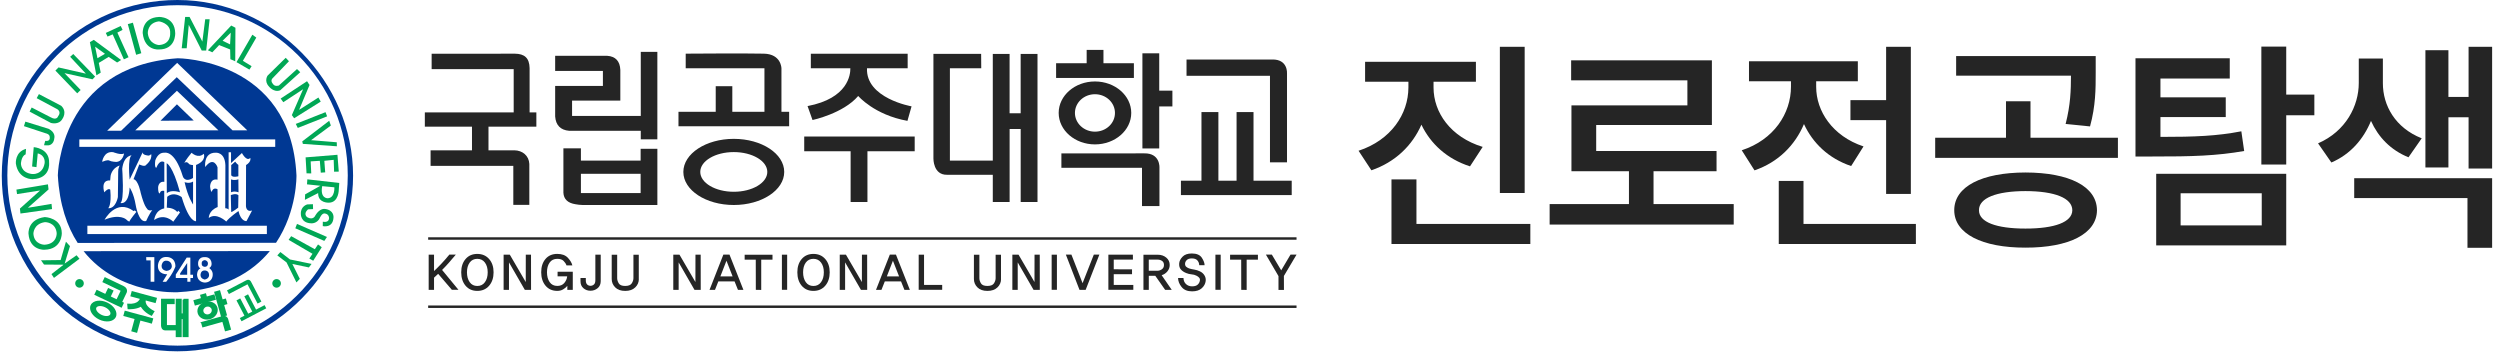 <svg width="274" height="39" viewBox="0 0 274 39" fill="none" xmlns="http://www.w3.org/2000/svg">
<path d="M49.529 31.768L48.021 30.011C47.938 30.087 47.852 30.167 47.761 30.253C47.67 30.337 47.605 30.398 47.57 30.433V31.773H46.983V27.913H47.57V29.707C47.817 29.476 48.094 29.199 48.397 28.879C48.7 28.556 48.984 28.233 49.245 27.907H49.956C49.693 28.225 49.433 28.529 49.178 28.817C48.92 29.107 48.679 29.363 48.453 29.586L50.248 31.765H49.532L49.529 31.768Z" fill="#252525"/>
<path d="M53.605 28.386C53.932 28.757 54.096 29.244 54.096 29.844C54.096 30.444 53.932 30.942 53.605 31.319C53.278 31.695 52.846 31.883 52.312 31.883C51.778 31.883 51.349 31.695 51.029 31.319C50.71 30.942 50.549 30.452 50.549 29.844C50.549 29.236 50.71 28.757 51.029 28.386C51.349 28.015 51.778 27.829 52.312 27.829C52.846 27.829 53.278 28.015 53.605 28.386ZM53.149 30.923C53.353 30.643 53.452 30.285 53.452 29.844C53.452 29.403 53.35 29.053 53.149 28.779C52.945 28.505 52.666 28.367 52.312 28.367C51.958 28.367 51.673 28.505 51.477 28.779C51.279 29.053 51.179 29.409 51.179 29.844C51.179 30.28 51.279 30.643 51.477 30.923C51.676 31.203 51.952 31.343 52.312 31.343C52.671 31.343 52.948 31.203 53.149 30.923Z" fill="#252525"/>
<path d="M57.52 31.768L55.784 28.758V31.773H55.196V27.913H55.875L57.622 30.912L57.627 27.913H58.199L58.204 31.768H57.52V31.768Z" fill="#252525"/>
<path d="M62.179 31.768V31.329C62.063 31.474 61.913 31.601 61.722 31.714C61.535 31.827 61.32 31.881 61.078 31.881C60.536 31.881 60.107 31.69 59.79 31.31C59.474 30.931 59.315 30.439 59.315 29.836C59.315 29.234 59.474 28.749 59.788 28.381C60.102 28.012 60.534 27.827 61.078 27.827C61.591 27.827 61.98 27.972 62.246 28.262C62.511 28.553 62.672 28.827 62.729 29.086H62.087C62.031 28.916 61.924 28.755 61.771 28.599C61.618 28.443 61.387 28.367 61.078 28.367C60.711 28.367 60.432 28.505 60.239 28.779C60.045 29.053 59.949 29.406 59.949 29.839C59.949 30.272 60.045 30.633 60.239 30.915C60.432 31.195 60.714 31.337 61.078 31.337C61.408 31.337 61.666 31.23 61.849 31.012C62.031 30.797 62.136 30.555 62.163 30.288H61.111V29.785H62.777V31.768H62.179V31.768Z" fill="#252525"/>
<path d="M65.839 30.807C65.839 31.138 65.726 31.399 65.501 31.585C65.275 31.773 65.012 31.865 64.712 31.865C64.411 31.865 64.169 31.773 63.95 31.593C63.73 31.41 63.619 31.152 63.622 30.813V30.466H64.204V30.713C64.204 30.934 64.255 31.09 64.357 31.184C64.459 31.278 64.577 31.324 64.712 31.324C64.856 31.324 64.98 31.278 65.09 31.184C65.197 31.09 65.251 30.934 65.251 30.713V27.913H65.839V30.805V30.807Z" fill="#252525"/>
<path d="M70.017 30.579C70.019 30.931 69.891 31.238 69.625 31.496C69.362 31.754 68.994 31.884 68.522 31.884C68.05 31.884 67.682 31.754 67.427 31.496C67.172 31.238 67.043 30.934 67.043 30.579V27.916H67.642V30.487C67.642 30.668 67.698 30.856 67.811 31.049C67.924 31.243 68.16 31.34 68.519 31.34C68.879 31.34 69.123 31.243 69.244 31.049C69.365 30.856 69.424 30.668 69.424 30.487V27.916H70.011V30.579H70.017Z" fill="#252525"/>
<path d="M76.116 31.768L74.38 28.758V31.773H73.792V27.913H74.471L76.218 30.912L76.223 27.913H76.795L76.8 31.768H76.116V31.768Z" fill="#252525"/>
<path d="M80.882 31.773L80.508 30.842H78.729L78.362 31.773H77.763L79.279 27.907H79.953L81.48 31.773H80.882V31.773ZM79.62 28.575L78.952 30.294H80.294L79.62 28.575Z" fill="#252525"/>
<path d="M83.431 28.456V31.776L82.838 31.765L82.832 28.456H81.614V27.916H84.665V28.456H83.431Z" fill="#252525"/>
<path d="M85.696 31.762V27.913H86.272V31.762H85.696Z" fill="#252525"/>
<path d="M90.445 28.386C90.772 28.757 90.936 29.244 90.936 29.844C90.936 30.444 90.772 30.942 90.445 31.319C90.118 31.695 89.686 31.883 89.152 31.883C88.618 31.883 88.188 31.695 87.869 31.319C87.55 30.942 87.389 30.452 87.389 29.844C87.389 29.236 87.55 28.757 87.869 28.386C88.188 28.015 88.615 27.829 89.152 27.829C89.688 27.829 90.118 28.015 90.445 28.386ZM89.989 30.923C90.193 30.643 90.292 30.285 90.292 29.844C90.292 29.403 90.19 29.053 89.989 28.779C89.785 28.505 89.506 28.367 89.152 28.367C88.797 28.367 88.513 28.505 88.314 28.779C88.116 29.053 88.019 29.409 88.019 29.844C88.019 30.28 88.118 30.643 88.314 30.923C88.513 31.203 88.792 31.343 89.152 31.343C89.511 31.343 89.788 31.203 89.989 30.923Z" fill="#252525"/>
<path d="M94.36 31.768L92.624 28.758V31.773H92.036V27.913H92.715L94.462 30.912L94.468 27.913H95.039L95.044 31.768H94.36V31.768Z" fill="#252525"/>
<path d="M99.126 31.773L98.753 30.842H96.974L96.606 31.773H96.008L97.524 27.907H98.197L99.724 31.773H99.126V31.773ZM97.865 28.575L97.197 30.294H98.538L97.865 28.575Z" fill="#252525"/>
<path d="M100.688 31.762V27.913H101.275V31.227H103.264V31.762H100.688V31.762Z" fill="#252525"/>
<path d="M109.714 30.579C109.717 30.931 109.588 31.238 109.323 31.496C109.06 31.754 108.692 31.884 108.22 31.884C107.747 31.884 107.38 31.754 107.125 31.496C106.87 31.238 106.741 30.934 106.741 30.579V27.916H107.34V30.487C107.34 30.668 107.396 30.856 107.509 31.049C107.621 31.243 107.857 31.34 108.217 31.34C108.577 31.34 108.821 31.243 108.942 31.049C109.062 30.856 109.121 30.668 109.121 30.487V27.916H109.709V30.579H109.714Z" fill="#252525"/>
<path d="M113.278 31.768L111.542 28.758V31.773H110.954V27.913H111.633L113.38 30.912L113.385 27.913H113.957L113.962 31.768H113.278V31.768Z" fill="#252525"/>
<path d="M115.261 31.762V27.913H115.838V31.762H115.261Z" fill="#252525"/>
<path d="M118.991 31.768H118.312L116.817 27.902H117.426L118.65 31.036L119.884 27.902H120.493L118.988 31.768H118.991Z" fill="#252525"/>
<path d="M121.478 31.762V27.913H124.164L124.169 28.454H122.066V29.514L124.07 29.519V30.049H122.066V31.227H124.212V31.762H121.478V31.762Z" fill="#252525"/>
<path d="M127.698 31.768L126.619 30.226H125.908V31.773H125.321V27.918H126.89C127.261 27.918 127.572 28.023 127.821 28.233C128.074 28.443 128.2 28.712 128.2 29.043C128.2 29.301 128.117 29.535 127.95 29.739C127.784 29.944 127.572 30.087 127.317 30.162L128.423 31.768H127.701H127.698ZM127.344 29.511C127.497 29.401 127.572 29.244 127.572 29.043C127.572 28.841 127.502 28.696 127.365 28.599C127.226 28.502 127.065 28.454 126.877 28.454H125.906V29.675H126.839C127.022 29.675 127.191 29.621 127.344 29.511V29.511Z" fill="#252525"/>
<path d="M132.005 30.175C132.126 30.366 132.171 30.576 132.142 30.807C132.104 31.103 131.965 31.364 131.715 31.59C131.468 31.816 131.114 31.932 130.653 31.932C130.143 31.932 129.759 31.773 129.504 31.456C129.249 31.138 129.12 30.81 129.115 30.471H129.708C129.716 30.748 129.81 30.971 129.987 31.136C130.167 31.302 130.387 31.383 130.65 31.383C130.913 31.383 131.117 31.327 131.248 31.211C131.382 31.095 131.466 30.955 131.5 30.789C131.533 30.654 131.514 30.544 131.441 30.45C131.369 30.358 131.264 30.28 131.128 30.213C130.964 30.13 130.784 30.081 130.591 30.068C130.4 30.054 130.204 30.006 130.011 29.928C129.754 29.823 129.555 29.691 129.418 29.527C129.281 29.366 129.22 29.153 129.236 28.889C129.249 28.634 129.37 28.384 129.598 28.144C129.823 27.902 130.167 27.781 130.623 27.781C131.154 27.781 131.522 27.94 131.726 28.257C131.93 28.575 132.026 28.844 132.021 29.067H131.433C131.431 28.865 131.364 28.69 131.235 28.542C131.106 28.394 130.902 28.322 130.626 28.322C130.371 28.322 130.183 28.384 130.065 28.507C129.947 28.631 129.885 28.763 129.882 28.9C129.877 29.056 129.925 29.172 130.025 29.25C130.124 29.328 130.231 29.387 130.344 29.425C130.484 29.47 130.661 29.511 130.875 29.543C131.09 29.575 131.299 29.64 131.503 29.737C131.715 29.834 131.882 29.979 132.002 30.17L132.005 30.175Z" fill="#252525"/>
<path d="M133.21 31.762V27.913H133.787V31.762H133.21Z" fill="#252525"/>
<path d="M136.634 28.456V31.776L136.041 31.765L136.035 28.456H134.817V27.916H137.868V28.456H136.634V28.456Z" fill="#252525"/>
<path d="M140.715 30.24L140.721 31.776H140.122V30.261L138.743 27.905H139.395L140.42 29.629L141.44 27.905H142.102L140.718 30.24H140.715Z" fill="#252525"/>
<path d="M142.1 26.006H46.926V26.275H142.1V26.006Z" fill="#252525"/>
<path d="M142.1 33.481H46.926V33.751H142.1V33.481Z" fill="#252525"/>
<path d="M58.004 22.457H58.014V17.965C57.969 17.069 57.274 16.485 56.372 16.474H53.538V13.884H58.785V12.316H58.044V7.468C58.022 6.368 57.505 5.891 56.415 5.883C55.836 5.878 55.258 5.883 54.679 5.886H47.308V7.578H56.3V12.316H46.562V13.884H51.73V16.474H47.192V18.18H56.259V22.457H58.004Z" fill="#252525"/>
<path d="M61.747 21.112C61.784 21.849 62.251 22.247 63.043 22.379C63.389 22.439 63.507 22.452 63.808 22.465H72.048V16.31H70.213V17.604H63.668V16.259H62.724C62.622 16.259 62.52 16.259 62.415 16.259H61.749V21.11L61.747 21.112ZM70.213 21.163H63.668V19.046H70.213V21.163Z" fill="#252525"/>
<path d="M70.229 14.338V15.269H72.046V5.687H70.229V12.708H62.699V11.024H67.988V7.654C67.945 6.704 67.465 6.179 66.555 6.117H60.845V7.775H66.078V9.421H60.845V12.762C60.915 13.73 61.436 14.255 62.383 14.336" fill="#252525"/>
<path d="M85.647 12.251V7.503C85.647 7.503 85.647 5.926 83.721 5.881C81.792 5.832 75.153 5.881 75.153 5.881V7.479H83.783V12.251H80.262V9.445H78.443V12.251H74.361V13.841H86.49V12.251H85.65H85.647Z" fill="#252525"/>
<path d="M80.423 21.018C78.394 21.018 76.749 20.044 76.749 18.842C76.749 17.639 78.394 16.668 80.423 16.668C82.452 16.668 84.097 17.642 84.097 18.842C84.097 20.041 82.452 21.018 80.423 21.018ZM80.423 15.218C77.369 15.218 74.895 16.843 74.895 18.844C74.895 20.846 77.369 22.468 80.423 22.468C83.477 22.468 85.951 20.846 85.951 18.844C85.951 16.843 83.477 15.218 80.423 15.218Z" fill="#252525"/>
<path d="M100.25 14.963H88.143V16.577H93.228V22.14H95.072V16.577H100.25V14.963Z" fill="#252525"/>
<path d="M95.023 7.479H99.48V5.889H88.867V7.479H93.198C93.212 8.17 92.96 10.777 88.508 11.627L89.052 13.155C89.052 13.155 92.425 12.439 94.06 10.518C94.06 10.518 95.817 12.592 99.456 13.246L99.907 11.656C99.907 11.656 94.875 10.779 95.023 7.479" fill="#252525"/>
<path d="M111.864 5.913V12.412H110.651V5.913H108.81V17.599H104.109V7.479H107.544L107.533 5.905H102.303V17.378C102.303 17.378 102.271 19.186 103.795 19.156H108.81V22.14H110.654V14.142H111.867V22.14H113.71V5.913H111.867H111.864Z" fill="#252525"/>
<path d="M128.495 9.935H127.052V5.843H125.208V16.27H127.052V11.665H128.495V9.935Z" fill="#252525"/>
<path d="M120.939 6.93V5.469H119.098V6.93H115.749V8.544H124.274V6.93H120.939Z" fill="#252525"/>
<path d="M120.008 14.43C118.798 14.43 117.813 13.512 117.813 12.38C117.813 11.247 118.795 10.327 120.008 10.327C121.221 10.327 122.2 11.245 122.2 12.38C122.2 13.515 121.221 14.43 120.008 14.43ZM120.008 8.928C117.81 8.928 116.031 10.473 116.031 12.377C116.031 14.282 117.813 15.826 120.008 15.826C122.203 15.826 123.985 14.282 123.985 12.377C123.985 10.473 122.206 8.928 120.008 8.928Z" fill="#252525"/>
<path d="M116.329 16.819V18.392H125.163V22.586H127.076V18.376C127.076 18.376 127.181 16.773 125.407 16.808L116.329 16.816V16.819Z" fill="#252525"/>
<path d="M130.044 6.521V8.307H139.189V17.793H141.056V8.043C141.056 8.043 141.174 6.486 139.433 6.521H130.044V6.521Z" fill="#252525"/>
<path d="M137.385 19.805V12.283H135.528V19.805H133.535V12.283H131.681V19.805H129.429V21.381H141.571V19.805H137.385Z" fill="#252525"/>
<path d="M17.421 4.937C17.421 4.937 16.337 4.886 16.198 3.639C16.198 3.639 16.139 2.495 17.421 2.34C17.421 2.34 18.723 2.527 18.65 3.639C18.65 3.639 18.771 4.851 17.421 4.937ZM19.204 3.639C19.162 1.783 17.421 1.858 17.421 1.858C15.528 1.941 15.641 3.639 15.641 3.639C15.852 5.588 17.421 5.422 17.421 5.422C19.285 5.422 19.204 3.639 19.204 3.639" fill="#00A755"/>
<path d="M20.689 2.723L22.109 5.542H22.599L22.976 2.11H22.491L22.178 4.56L20.778 1.858H20.293L19.916 5.293H20.462L20.689 2.723Z" fill="#00A755"/>
<path d="M25.29 3.588L25.215 4.865L24.398 4.466L25.287 3.588H25.29ZM23.268 5.735L24.018 4.94L25.223 5.422L25.25 6.487L25.783 6.718L25.804 3.042L25.341 2.798L22.784 5.51L23.266 5.732L23.268 5.735Z" fill="#00A755"/>
<path d="M27.576 7.253L26.62 6.667L28.09 4.12L27.659 3.804L25.919 6.811L27.335 7.63L27.576 7.253Z" fill="#00A755"/>
<path d="M30.715 9.893L32.907 7.914L32.551 7.569L30.562 9.371C30.562 9.371 30.112 9.54 29.911 9.192C29.911 9.192 29.628 8.908 29.828 8.627L31.67 6.71L31.314 6.335L29.333 8.281C29.333 8.281 28.907 8.868 29.472 9.475C29.472 9.475 30.008 10.177 30.715 9.896" fill="#00A755"/>
<path d="M31.052 11.202L33.221 9.778L31.986 12.616L32.238 12.961L35.151 11.138L34.899 10.688L32.781 12.04L33.925 9.317L33.652 8.9L30.76 10.803L31.052 11.202Z" fill="#00A755"/>
<path d="M32.637 14.022L35.853 12.752L35.676 12.292L32.417 13.58L32.637 14.022Z" fill="#00A755"/>
<path d="M33.192 15.77L36.921 16.032L36.911 15.593L34.094 15.363L36.26 13.759L36.081 13.234L33.127 15.497L33.192 15.77Z" fill="#00A755"/>
<path d="M33.597 18.996L34.114 19.007L34.05 17.687L35.054 17.625L35.158 18.924L35.643 18.892L35.547 17.625L36.572 17.518L36.617 18.82L37.129 18.809L36.984 16.964L33.493 17.248L33.597 18.996Z" fill="#00A755"/>
<path d="M35.576 22.9C35.576 22.9 35.048 22.806 34.569 23.599C34.569 23.599 34.352 24.19 33.675 23.81C33.675 23.81 33.18 23.473 33.755 22.945L34.312 22.916L34.296 22.38L33.675 22.404C33.675 22.404 32.941 22.592 32.973 23.433C32.973 23.433 32.92 24.455 34.144 24.477C34.144 24.477 34.749 24.509 35.046 23.904C35.046 23.904 35.252 23.392 35.549 23.392C35.549 23.392 35.991 23.392 36.058 23.823C36.058 23.823 36.17 24.445 35.38 24.303L35.375 24.782C35.375 24.782 36.505 25.05 36.553 23.816C36.553 23.816 36.633 23.007 35.571 22.894" fill="#00A755"/>
<path d="M32.366 25.02L35.544 26.404L35.836 25.971L32.551 24.541L32.366 25.02Z" fill="#00A755"/>
<path d="M34.508 27.315L31.913 25.885L31.632 26.287L34.248 27.815L33.903 28.337L34.326 28.578L35.263 27.098L34.856 26.79L34.508 27.315Z" fill="#00A755"/>
<path d="M30.728 27.623L30.393 27.992L31.405 28.761L32.489 30.953L32.859 30.563L32.042 28.932L33.855 29.312L34.147 28.924L31.783 28.437L30.728 27.623Z" fill="#00A755"/>
<path d="M7.086 28.887L7.67 26.977L7.228 26.49L6.645 28.501L4.495 28.528L4.824 28.996L6.969 29.012L5.641 30.043L5.914 30.458L8.712 28.359L8.39 27.976L7.086 28.887Z" fill="#00A755"/>
<path d="M5.648 22.343L3.056 22.774L5.321 20.763L5.254 20.204L1.798 20.779L1.867 21.272L4.39 20.879L2.183 22.86L2.242 23.403L5.704 22.916L5.648 22.343Z" fill="#00A755"/>
<path d="M3.598 19.636C5.576 19.542 5.381 17.856 5.381 17.856C5.45 16.238 3.697 16.126 3.697 16.126L3.517 18.249L3.996 18.319L4.136 16.811C5.033 17.031 4.891 17.888 4.891 17.888C4.663 19.21 3.523 19.074 3.523 19.074C2.219 18.916 2.296 17.872 2.296 17.872C2.393 17.02 2.81 16.921 2.81 16.921L2.853 16.316C1.635 16.637 1.737 17.912 1.737 17.912C1.999 19.711 3.595 19.639 3.595 19.639" fill="#00A755"/>
<path d="M5.451 15.044C5.451 15.044 5.545 15.537 4.956 15.435L4.824 15.922L5.293 15.931C5.293 15.931 5.909 15.922 5.965 15.071C5.965 15.071 6.08 14.493 5.32 14.115L2.779 13.331L2.624 13.826L5.02 14.613C5.02 14.613 5.475 14.691 5.451 15.047" fill="#00A755"/>
<path d="M6.833 13.039C6.833 13.039 7.416 12.268 6.709 11.593L4.265 10.313L4.021 10.76L6.268 11.963C6.268 11.963 6.779 12.238 6.361 12.758C6.361 12.758 6.219 13.229 5.564 12.859L3.472 11.783L3.245 12.23L5.577 13.473C5.577 13.473 6.444 13.732 6.835 13.041" fill="#00A755"/>
<path d="M8.837 9.863L7.067 8.016L10.14 8.693L10.424 8.394L8.028 5.92L7.688 6.225L9.41 8.072L6.411 7.39L6.071 7.735L8.462 10.228L8.837 9.863Z" fill="#00A755"/>
<path d="M11.504 5.896L10.682 6.38L10.425 5.116L11.504 5.896ZM11.038 7.96L10.827 6.894L11.914 6.233L12.837 6.851L13.271 6.576L10.275 4.369L9.852 4.618L10.567 8.257L11.041 7.957L11.038 7.96Z" fill="#00A755"/>
<path d="M12.35 3.767L13.576 6.501L14.088 6.273L12.862 3.572L13.435 3.272L13.231 2.849L11.595 3.609L11.785 4.008L12.35 3.767Z" fill="#00A755"/>
<path d="M15.486 5.831L14.565 2.487L14.008 2.643L14.921 6.005L15.486 5.831Z" fill="#00A755"/>
<path d="M35.923 21.73C35.923 21.73 35.058 21.775 35.312 20.402L36.645 20.528C36.645 20.528 36.731 21.684 35.923 21.73ZM33.684 19.657L33.647 20.204L35.114 20.359L33.441 21.304L33.419 21.901L34.87 21.162C34.841 22.279 36.043 22.214 36.043 22.214C37.144 22.201 37.133 20.769 37.133 20.769L37.184 20.054L33.684 19.655V19.657Z" fill="#00A755"/>
<path d="M3.659 25.641C3.659 25.641 3.63 24.533 4.926 24.346C4.926 24.346 6.09 24.321 6.214 25.542C6.214 25.542 6.288 26.736 4.88 26.822C4.88 26.822 3.758 26.83 3.662 25.641M4.872 27.371C6.821 27.331 6.773 25.548 6.773 25.548C6.752 23.85 4.91 23.789 4.91 23.789C2.985 24.048 3.124 25.62 3.124 25.62C3.26 27.467 4.872 27.374 4.872 27.374" fill="#00A755"/>
<path d="M19.461 37.883C9.159 37.883 0.805 29.529 0.805 19.226C0.805 8.924 9.159 0.568 19.461 0.568C29.764 0.568 38.115 8.924 38.115 19.226C38.115 29.529 29.41 37.883 19.461 37.883ZM19.445 0C8.816 0 0.195 8.619 0.195 19.25C0.195 29.883 8.816 38.504 19.445 38.504C30.074 38.504 38.698 29.521 38.698 19.25C38.698 8.98 30.082 0 19.445 0" fill="#003893"/>
<path d="M16.915 28.18V30.881H16.508V28.541H16.037L16.021 28.18H16.918H16.915ZM18.284 28.166C18.284 28.166 19.226 28.142 19.226 29.2C19.226 29.2 19.036 29.872 18.211 30.889H17.823L18.326 30.059C18.326 30.059 17.279 30.131 17.309 29.106C17.309 29.106 17.338 28.113 18.284 28.164M19.269 30.089L20.463 28.233H20.862V30.11H21.154V30.469H20.87V30.876H20.533V30.469H19.266V30.091L19.269 30.089ZM21.711 28.865C21.711 28.865 21.681 28.142 22.455 28.182C22.455 28.182 23.138 28.11 23.189 28.873C23.189 28.873 23.242 29.186 22.939 29.376C22.939 29.376 23.346 29.658 23.314 30.107C23.314 30.107 23.346 30.913 22.479 30.97C22.479 30.97 21.671 30.999 21.598 30.129C21.598 30.129 21.577 29.583 21.965 29.417C21.965 29.417 21.681 29.277 21.713 28.862M19.48 32.027C24.586 31.762 27.687 29.816 29.572 27.518L9.162 27.529C13.033 32.394 19.478 32.03 19.478 32.03" fill="#003893"/>
<path d="M30.165 16.097H8.695V15.28H30.165V16.097ZM25.056 22.98V16.691H25.321V17.872L26.515 16.771C26.515 16.771 27.032 17.759 27.426 17.304C27.426 17.304 27.6 17.698 26.968 18.091L26.957 22.584C26.957 22.584 26.968 23.28 27.629 23.071L27.016 24.233C27.016 24.233 26.406 24.311 26.138 23.133C26.138 23.133 25.177 23.778 24.799 24.282C24.799 24.282 23.71 23.243 22.882 23.888C22.882 23.888 22.85 23.087 23.857 22.691L23.841 20.745C23.841 20.745 23.386 20.445 23.198 21.029C23.198 21.029 23.072 20.964 23.027 20.463C23.027 20.463 23.011 19.518 23.841 19.692V18.34C23.841 18.34 23.434 17.052 22.489 18.308C22.489 18.308 22.269 16.707 23.651 16.737C23.651 16.737 24.644 16.643 24.703 18.105L24.687 22.82C24.687 22.82 24.987 22.838 25.051 22.978M17.52 21.186C17.52 21.186 17.329 21.299 17.329 20.544C17.329 20.544 17.351 19.834 18.009 19.931V17.778C18.009 17.778 17.538 17.371 17.129 18.391C17.129 18.391 16.909 18.407 17.019 17.591C17.019 17.591 17.273 16.694 18.012 16.742C18.012 16.742 19.129 16.383 20.023 19.288C20.023 19.288 20.208 20.075 21.155 19.508V18.094C21.155 18.094 20.765 18.078 20.687 17.936C20.687 17.936 20.491 17.636 20.197 17.858C20.197 17.858 20.368 17.497 20.997 16.742C20.997 16.742 21.696 17.435 22.333 16.854C22.333 16.854 22.679 17.593 21.487 18.081V24.239C21.487 24.239 20.765 24.461 19.913 21.601C19.913 21.601 19.08 20.937 18.325 21.569L18.28 22.763C18.28 22.763 19.005 22.731 19.431 23.235L19.538 23.093L19.728 23.283L18.989 24.3C18.989 24.3 18.047 23.312 16.898 24.113C16.898 24.113 16.979 23.045 17.999 22.841V20.921C17.999 20.921 17.576 20.809 17.525 21.189M12.719 17.746C12.719 17.746 12.232 17.733 11.964 17.591C11.964 17.591 11.854 17.465 11.195 17.733C11.195 17.733 11.351 16.536 12.406 16.678C12.406 16.678 13.254 17.023 13.6 16.82C13.6 16.82 13.471 17.719 12.719 17.749M14.652 23.138L14.762 23.061L14.949 23.216C14.949 23.216 14.258 24.051 14.178 24.287C14.178 24.287 13.975 24.223 13.833 24.051C13.833 24.051 13.129 23.39 11.46 24.083C11.46 24.083 12.732 21.711 14.652 23.138ZM12.087 20.798C12.087 20.798 11.918 20.517 11.431 21.079C11.431 21.079 10.973 19.714 12.074 19.775L12.122 19.272C12.122 19.272 12.229 18.442 13.11 18.14C13.11 18.14 12.936 18.517 12.954 18.753L12.92 21.599C12.92 21.599 12.7 22.884 11.851 22.822C11.851 22.822 12.245 22.555 12.087 20.796M14.21 19.682L15.637 16.694C15.608 16.994 16.194 17.042 16.194 17.042C16.4 17.103 16.569 16.884 16.569 16.884C16.711 17.529 16.034 18.049 16.034 18.049C15.87 18.348 15.265 18.019 15.265 18.019L14.636 19.636C15.171 19.749 15.423 21.144 15.423 21.144C15.814 22.622 16.082 22.825 16.082 22.825C16.253 23.189 16.695 23.029 16.695 23.029C16.366 23.409 16.017 24.225 16.017 24.225C15.185 24.461 14.871 22.466 14.871 22.466C14.652 21.16 14.21 20.549 14.21 20.549C14.103 22.56 13.187 22.247 13.187 22.247C13.659 22.073 13.394 18.504 13.394 18.504C13.565 17.026 14.43 17.026 14.43 17.026C13.959 17.294 14.21 19.684 14.21 19.684M29.249 25.652H9.576V24.742H29.249V25.652V25.652ZM23.94 14.287H14.823L19.391 9.949L23.94 14.287V14.287ZM19.415 6.889L27.102 14.287H25.487L19.372 8.461L13.273 14.33H11.744L19.415 6.892V6.889ZM19.477 6.386C6.529 7.267 6.339 19.21 6.339 19.21C6.515 22.418 7.348 24.817 8.513 26.624L30.25 26.613C32.593 23.109 32.492 19.21 32.492 19.21C31.862 6.386 19.477 6.386 19.477 6.386Z" fill="#003893"/>
<path d="M21.235 13.213L19.391 11.432L17.589 13.234L21.235 13.213Z" fill="#003893"/>
<path d="M19.729 21.076C18.929 18.123 18.267 17.888 18.267 17.888L18.283 21.173C18.787 20.731 19.729 21.076 19.729 21.076" fill="#003893"/>
<path d="M21.159 19.898C20.749 20.166 20.23 19.963 20.23 19.963C20.591 21.612 21.159 22.413 21.159 22.413V19.898Z" fill="#003893"/>
<path d="M26.125 19.317V18.075C25.919 17.933 25.78 17.716 25.78 17.716L25.341 18.091V19.208C25.499 19.505 26.125 19.317 26.125 19.317Z" fill="#003893"/>
<path d="M26.141 21.077L26.125 19.647C26.125 19.647 25.763 19.821 25.321 19.663V21.077C25.321 21.077 25.634 20.889 26.141 21.077Z" fill="#003893"/>
<path d="M26.107 22.758L26.131 21.398C25.855 21.133 25.296 21.387 25.296 21.387L25.338 23.21C25.338 23.352 26.107 22.755 26.107 22.755" fill="#003893"/>
<path d="M18.272 29.692C18.891 29.601 18.829 29.138 18.829 29.138C18.786 28.584 18.272 28.573 18.272 28.573C17.761 28.509 17.71 29.128 17.71 29.128C17.686 29.652 18.272 29.692 18.272 29.692Z" fill="#003893"/>
<path d="M19.74 30.113H20.514V28.825L19.74 29.965V30.113Z" fill="#003893"/>
<path d="M22.452 29.243C22.8 29.235 22.79 28.897 22.79 28.897C22.8 28.563 22.452 28.509 22.452 28.509C22.045 28.563 22.109 28.884 22.109 28.884C22.077 29.24 22.452 29.243 22.452 29.243Z" fill="#003893"/>
<path d="M22.451 30.637C22.979 30.52 22.912 30.105 22.912 30.105C22.882 29.62 22.441 29.642 22.441 29.642C21.988 29.631 21.98 30.094 21.98 30.094C21.94 30.568 22.449 30.64 22.449 30.64" fill="#003893"/>
<path d="M13.262 33.138L13.787 32.038C13.787 32.038 13.961 31.674 13.517 31.451C13.072 31.227 11.525 30.501 11.525 30.501L11.348 30.87L13.356 31.824L12.829 32.929L12.009 32.541L12.32 31.891L11.897 31.69L11.586 32.34L10.636 31.888L10.462 32.257L13.284 33.599L13.458 33.229L13.262 33.136V33.138Z" fill="#00A755"/>
<path fill-rule="evenodd" clip-rule="evenodd" d="M11.567 30.41L11.816 30.527C11.968 30.599 12.176 30.697 12.397 30.802C12.839 31.011 13.338 31.249 13.562 31.362C13.813 31.488 13.903 31.663 13.918 31.818C13.926 31.892 13.916 31.956 13.905 32.002C13.899 32.025 13.893 32.043 13.888 32.057C13.885 32.064 13.883 32.069 13.881 32.073L13.879 32.078L13.878 32.08L13.878 32.081C13.878 32.081 13.878 32.081 13.877 32.081L13.878 32.081L13.397 33.089L13.591 33.182L13.332 33.732L10.329 32.305L10.588 31.755L11.539 32.207L11.85 31.557L12.454 31.843L12.143 32.494L12.781 32.796L13.223 31.871L11.215 30.918L11.478 30.368L11.567 30.41ZM13.216 33.003L13.697 31.995L13.697 31.994L13.7 31.987C13.703 31.979 13.707 31.968 13.711 31.953C13.718 31.924 13.724 31.883 13.719 31.838C13.711 31.755 13.665 31.637 13.472 31.541C13.251 31.429 12.754 31.192 12.312 30.982C12.09 30.878 11.883 30.78 11.731 30.708L11.572 30.634L11.482 30.823L13.49 31.776L12.876 33.063L11.876 32.589L12.187 31.938L11.944 31.823L11.634 32.474L10.684 32.021L10.595 32.21L13.163 33.43V32.977L13.216 33.003ZM13.221 33.458L13.311 33.27L13.325 33.277L13.236 33.465L13.221 33.458ZM13.787 32.038C13.713 32.003 13.7 31.995 13.697 31.994C13.697 31.994 13.697 31.994 13.697 31.994L13.787 32.038Z" fill="#00A755"/>
<path d="M11.08 34.595C10.609 34.37 10.333 33.963 10.464 33.685C10.598 33.406 11.086 33.361 11.56 33.586C12.031 33.81 12.307 34.217 12.173 34.496C12.041 34.774 11.549 34.82 11.078 34.595M11.717 33.251C11.008 32.913 10.253 33.015 10.031 33.481C9.811 33.944 10.207 34.595 10.917 34.932C11.627 35.27 12.382 35.168 12.604 34.702C12.823 34.239 12.427 33.588 11.717 33.251" fill="#00A755"/>
<path fill-rule="evenodd" clip-rule="evenodd" d="M10.678 32.966C11.005 32.921 11.391 32.985 11.76 33.16C12.13 33.336 12.423 33.596 12.594 33.877C12.766 34.158 12.823 34.473 12.694 34.745L12.694 34.745C12.564 35.018 12.283 35.173 11.957 35.217C11.629 35.262 11.244 35.198 10.874 35.023C10.504 34.847 10.212 34.587 10.04 34.306C9.869 34.025 9.811 33.71 9.94 33.438L9.94 33.438L9.94 33.438C10.071 33.165 10.352 33.01 10.678 32.966ZM10.121 33.524C10.03 33.715 10.061 33.957 10.211 34.202C10.36 34.446 10.62 34.68 10.96 34.842C11.3 35.003 11.646 35.058 11.93 35.019C12.214 34.98 12.421 34.852 12.513 34.659C12.604 34.468 12.573 34.226 12.424 33.981C12.275 33.737 12.014 33.503 11.675 33.341C11.335 33.179 10.988 33.125 10.705 33.164C10.421 33.202 10.213 33.331 10.121 33.524ZM10.555 33.727C10.511 33.822 10.528 33.954 10.629 34.104C10.729 34.251 10.901 34.398 11.123 34.505L11.123 34.506C11.344 34.611 11.566 34.651 11.744 34.635C11.924 34.618 12.038 34.547 12.082 34.453L12.082 34.452C12.128 34.358 12.111 34.226 12.01 34.077C11.911 33.929 11.739 33.782 11.517 33.676C11.293 33.57 11.071 33.53 10.894 33.546C10.714 33.562 10.601 33.633 10.555 33.727ZM11.035 34.684L11.034 34.685C11.284 34.804 11.543 34.854 11.762 34.834C11.978 34.814 12.176 34.723 12.263 34.538L12.173 34.496L12.263 34.539C12.351 34.355 12.297 34.144 12.176 33.965C12.053 33.783 11.851 33.614 11.603 33.495L11.602 33.495C11.352 33.376 11.094 33.327 10.875 33.347C10.659 33.366 10.463 33.458 10.374 33.641L10.374 33.641L10.374 33.642C10.287 33.826 10.342 34.036 10.464 34.216C10.586 34.397 10.787 34.565 11.035 34.684Z" fill="#00A755"/>
<path d="M24.88 31.829L25.086 32.225L27.126 31.16L28.229 33.272L28.647 33.053L27.515 30.881C27.515 30.881 27.359 30.52 26.976 30.731L24.88 31.826V31.829Z" fill="#00A755"/>
<path d="M28.064 33.931L27.188 32.257L26.776 32.474L27.648 34.148L27.204 34.38L26.329 32.705L25.916 32.921L26.789 34.597L26.286 34.857L26.471 35.211L29.18 33.794L28.998 33.443L28.064 33.931Z" fill="#00A755"/>
<path d="M16.68 34.964L13.742 34.169L13.635 34.56L14.87 34.892L14.505 36.239L14.953 36.362L15.317 35.012L16.572 35.352L16.68 34.964Z" fill="#00A755"/>
<path fill-rule="evenodd" clip-rule="evenodd" d="M13.672 34.046L16.802 34.894L16.642 35.475L15.387 35.135L15.023 36.485L14.383 36.309L14.747 34.962L13.512 34.63L13.672 34.046ZM13.812 34.291L13.758 34.489L14.992 34.821L14.628 36.169L14.882 36.239L15.246 34.89L16.502 35.23L16.556 35.034L13.812 34.291Z" fill="#00A755"/>
<path d="M15.9 32.809L16.982 33.101L17.086 32.715L14.511 32.019L14.406 32.405L15.458 32.688C15.415 32.857 15.183 33.47 14.047 33.385L14.079 33.791C14.079 33.791 14.944 33.84 15.466 33.484C15.466 33.484 15.758 34.102 16.596 34.498L16.81 34.145C16.81 34.145 15.646 33.601 15.897 32.812" fill="#00A755"/>
<path fill-rule="evenodd" clip-rule="evenodd" d="M14.44 31.896L17.209 32.645L17.052 33.223L15.971 32.932C15.92 33.23 16.097 33.493 16.327 33.7C16.45 33.812 16.582 33.901 16.684 33.962C16.735 33.992 16.777 34.016 16.807 34.032C16.822 34.039 16.834 34.045 16.842 34.049L16.85 34.053L16.852 34.054L16.954 34.102L16.635 34.627L16.553 34.589C16.12 34.384 15.827 34.121 15.642 33.908C15.549 33.802 15.483 33.708 15.441 33.64C15.437 33.634 15.434 33.629 15.43 33.624C15.165 33.774 14.845 33.841 14.589 33.87C14.444 33.887 14.316 33.892 14.224 33.894C14.178 33.894 14.141 33.894 14.115 33.893L14.085 33.892L14.077 33.892L14.075 33.891L13.987 33.886L13.938 33.276L14.055 33.285C14.603 33.326 14.919 33.198 15.1 33.054C15.226 32.954 15.293 32.841 15.329 32.757L14.283 32.475L14.44 31.896ZM14.172 33.694C14.187 33.694 14.204 33.694 14.222 33.694C14.308 33.693 14.429 33.688 14.566 33.672C14.842 33.64 15.169 33.565 15.41 33.401L15.507 33.335L15.557 33.441L15.559 33.446C15.561 33.449 15.564 33.455 15.568 33.463C15.577 33.479 15.591 33.503 15.61 33.533C15.648 33.593 15.707 33.679 15.793 33.777C15.951 33.959 16.198 34.184 16.558 34.368L16.669 34.184C16.644 34.17 16.614 34.153 16.581 34.133C16.472 34.068 16.329 33.972 16.192 33.849C15.925 33.607 15.658 33.235 15.802 32.781L15.899 32.812L15.926 32.712L16.911 32.978L16.963 32.786L14.581 32.142L14.529 32.334L15.579 32.618L15.555 32.713C15.53 32.81 15.453 33.029 15.225 33.21C15.011 33.38 14.676 33.51 14.156 33.491L14.172 33.694Z" fill="#00A755"/>
<path d="M20.114 32.843V34.447H19.814V32.843H19.359V35.727H18.197V33.232H19.046V32.843H17.75V35.673C17.75 35.673 17.742 36.121 18.119 36.113H19.359V36.849H19.814V34.876H20.114V36.849H20.569V32.846H20.114V32.843Z" fill="#00A755"/>
<path fill-rule="evenodd" clip-rule="evenodd" d="M17.65 32.744H19.146V33.332H18.297V35.627H19.259V32.744H19.914V34.347H20.014V32.844H20.114V32.746H20.669V36.949H20.014V34.976H19.914V36.949H19.259V36.213H18.12C18.005 36.215 17.912 36.182 17.841 36.126C17.771 36.072 17.727 36 17.701 35.934C17.674 35.868 17.661 35.803 17.655 35.756C17.652 35.732 17.651 35.712 17.65 35.697C17.65 35.69 17.65 35.684 17.65 35.68L17.65 35.675L17.65 35.673V32.744ZM17.85 35.675L17.85 35.678L17.85 35.689C17.851 35.699 17.852 35.713 17.854 35.731C17.858 35.767 17.867 35.814 17.886 35.858C17.904 35.903 17.929 35.942 17.964 35.969C17.997 35.994 18.044 36.014 18.117 36.013L18.119 36.013L19.459 36.013V36.749H19.714V34.776H20.214V36.749H20.469V32.946H20.214V34.547H19.714V32.944H19.459V35.827H18.097V33.132H18.946V32.944H17.85L17.85 35.675Z" fill="#00A755"/>
<path d="M24.685 32.836L24.327 32.935L24.043 31.923L23.585 32.051L24.308 34.63L24.766 34.504L24.447 33.363L24.806 33.261L24.685 32.836Z" fill="#00A755"/>
<path fill-rule="evenodd" clip-rule="evenodd" d="M24.112 31.799L24.396 32.812L24.755 32.713L24.929 33.33L24.57 33.432L24.889 34.574L24.238 34.752L23.462 31.982L24.112 31.799ZM23.708 32.12L24.377 34.507L24.642 34.434L24.324 33.294L24.682 33.192L24.616 32.959L24.257 33.058L23.974 32.046L23.708 32.12Z" fill="#00A755"/>
<path d="M22.602 32.616L22.5 32.255L22.045 32.383L22.144 32.745L21.314 32.975L21.426 33.374L23.542 32.782L23.429 32.383L22.602 32.616Z" fill="#00A755"/>
<path fill-rule="evenodd" clip-rule="evenodd" d="M22.569 32.131L22.671 32.493L23.498 32.26L23.665 32.851L21.357 33.497L21.19 32.905L22.021 32.675L21.922 32.314L22.569 32.131ZM22.168 32.452L22.267 32.814L21.437 33.044L21.495 33.251L23.418 32.713L23.36 32.506L22.533 32.739L22.431 32.378L22.168 32.452Z" fill="#00A755"/>
<path d="M22.89 34.536C22.59 34.619 22.282 34.461 22.205 34.18C22.127 33.898 22.307 33.604 22.607 33.521C22.906 33.438 23.214 33.596 23.292 33.877C23.37 34.158 23.19 34.453 22.89 34.536ZM22.51 33.176C21.964 33.328 21.629 33.834 21.763 34.305C21.894 34.777 22.443 35.036 22.989 34.884C23.533 34.731 23.868 34.225 23.736 33.754C23.605 33.283 23.056 33.023 22.51 33.176" fill="#00A755"/>
<path fill-rule="evenodd" clip-rule="evenodd" d="M22.483 33.079C23.069 32.916 23.683 33.19 23.833 33.727C23.982 34.264 23.6 34.816 23.016 34.98L23.016 34.98C22.431 35.144 21.817 34.87 21.667 34.333C21.514 33.795 21.898 33.243 22.483 33.079ZM23.64 33.781C23.527 33.375 23.044 33.13 22.537 33.272C22.03 33.413 21.744 33.873 21.859 34.278L21.86 34.279L21.86 34.279C21.972 34.684 22.456 34.929 22.962 34.788C23.466 34.646 23.753 34.186 23.64 33.781ZM23.196 33.904C23.134 33.683 22.887 33.547 22.633 33.617C22.381 33.687 22.24 33.931 22.301 34.153C22.362 34.374 22.61 34.51 22.864 34.439C23.116 34.37 23.257 34.126 23.196 33.904ZM22.58 33.425C22.926 33.329 23.294 33.509 23.388 33.85C23.482 34.191 23.264 34.536 22.917 34.632C22.571 34.728 22.203 34.547 22.108 34.206C22.015 33.866 22.233 33.521 22.58 33.425Z" fill="#00A755"/>
<path d="M22.144 35.382L22.254 35.77L24.444 35.157L24.733 36.196L25.207 36.062L24.915 35.02C24.915 35.02 24.829 34.616 24.393 34.747L22.141 35.379L22.144 35.382Z" fill="#00A755"/>
<path fill-rule="evenodd" clip-rule="evenodd" d="M25.012 34.995L25.011 34.992C25.01 34.987 25.008 34.982 25.006 34.975C25.002 34.961 24.996 34.943 24.987 34.921C24.969 34.878 24.94 34.821 24.892 34.768C24.844 34.714 24.776 34.664 24.685 34.638C24.595 34.613 24.488 34.614 24.365 34.651L21.95 35.329L22.055 35.434L22.184 35.893L24.374 35.28L24.663 36.319L25.33 36.131L25.012 34.995ZM22.266 35.448L22.323 35.647L24.513 35.034L24.802 36.072L25.084 35.993L24.817 35.041L24.814 35.032C24.812 35.024 24.808 35.012 24.802 34.998C24.79 34.969 24.771 34.933 24.743 34.901C24.715 34.871 24.679 34.844 24.631 34.831C24.584 34.818 24.516 34.815 24.422 34.843L24.42 34.844L22.266 35.448Z" fill="#00A755"/>
<path d="M30.786 31.058C30.786 31.318 30.575 31.529 30.315 31.529C30.055 31.529 29.844 31.318 29.844 31.058C29.844 30.798 30.055 30.587 30.315 30.587C30.575 30.587 30.786 30.798 30.786 31.058Z" fill="#00A755"/>
<path d="M9.185 31.058C9.185 31.318 8.974 31.529 8.714 31.529C8.454 31.529 8.243 31.318 8.243 31.058C8.243 30.798 8.454 30.587 8.714 30.587C8.974 30.587 9.185 30.798 9.185 31.058Z" fill="#00A755"/>
<path d="M157.116 9.591V8.961H161.76V6.777H149.614V8.961H154.362V9.591C154.354 12.5 152.454 15.357 148.898 16.523L150.305 18.664C152.912 17.775 154.785 15.953 155.787 13.665C156.788 15.763 158.601 17.429 161.113 18.232L162.503 16.1C158.989 15.029 157.116 12.336 157.116 9.591ZM152.506 26.744H167.725V24.543H155.243V19.665H152.506V26.744ZM164.385 21.15H167.104V5.128H164.385V21.15Z" fill="#252525"/>
<path d="M190.015 22.367H181.227V18.767H188.133V16.549H174.942V13.7H187.623V6.613H172.197V8.805H184.939V11.55H172.231V18.767H178.533V22.367H169.84V24.612H190.015V22.367Z" fill="#252525"/>
<path d="M209.429 5.128H206.718V10.972H202.808V13.165H206.718V21.254H209.429V5.128ZM190.895 16.471L192.293 18.672C194.909 17.775 196.739 15.91 197.715 13.596C198.673 15.677 200.417 17.369 202.885 18.198L204.241 16.048C200.831 14.917 199.053 12.172 199.053 9.522V8.909H203.619V6.716H191.689V8.909H196.29V9.505C196.29 12.44 194.408 15.323 190.895 16.471ZM194.952 26.744H209.981V24.543H197.663V19.829H194.952V26.744Z" fill="#252525"/>
<path d="M221.989 18.905C217.233 18.914 214.185 20.425 214.185 23.041C214.185 25.613 217.233 27.15 221.989 27.141C226.789 27.15 229.81 25.613 229.828 23.041C229.81 20.425 226.789 18.914 221.989 18.905ZM212.096 17.3H232.124V15.098H222.542V11.102H219.857V15.098H212.096V17.3ZM214.392 8.296H226.979C226.97 9.902 226.936 11.447 226.392 13.588L229.068 13.855C229.689 11.585 229.689 9.729 229.689 7.977V6.147H214.392V8.296ZM216.896 23.041C216.879 21.702 218.804 20.951 221.989 20.943C225.192 20.951 227.117 21.702 227.126 23.041C227.117 24.344 225.192 25.052 221.989 25.052C218.804 25.052 216.879 24.344 216.896 23.041Z" fill="#252525"/>
<path d="M244.382 6.388H234.049V17.153H235.827C240.325 17.162 242.957 17.075 245.962 16.549L245.651 14.391C242.957 14.909 240.592 15.004 236.785 15.004V12.828H243.942V10.67H236.785V8.607H244.382V6.388ZM236.319 26.899H250.571V19.052H236.319V26.899ZM238.995 24.707V21.184H247.887V24.707H238.995ZM247.844 18.034H250.571V12.63H253.653V10.368H250.571V5.111H247.844V18.034Z" fill="#252525"/>
<path d="M261.163 9.099V6.414H258.522V9.099C258.522 11.602 257.106 14.391 254.059 15.711L255.518 17.809C257.607 16.92 259.048 15.237 259.86 13.251C260.654 15.021 262.018 16.454 263.969 17.239L265.419 15.159C262.527 14.011 261.155 11.576 261.163 9.099ZM258.021 21.711H270.435V27.158H273.137V19.527H258.021V21.711ZM265.825 18.353H268.346V12.854H270.556V18.474H273.137V5.128H270.556V10.627H268.346V5.499H265.825V18.353Z" fill="#252525"/>
</svg>
